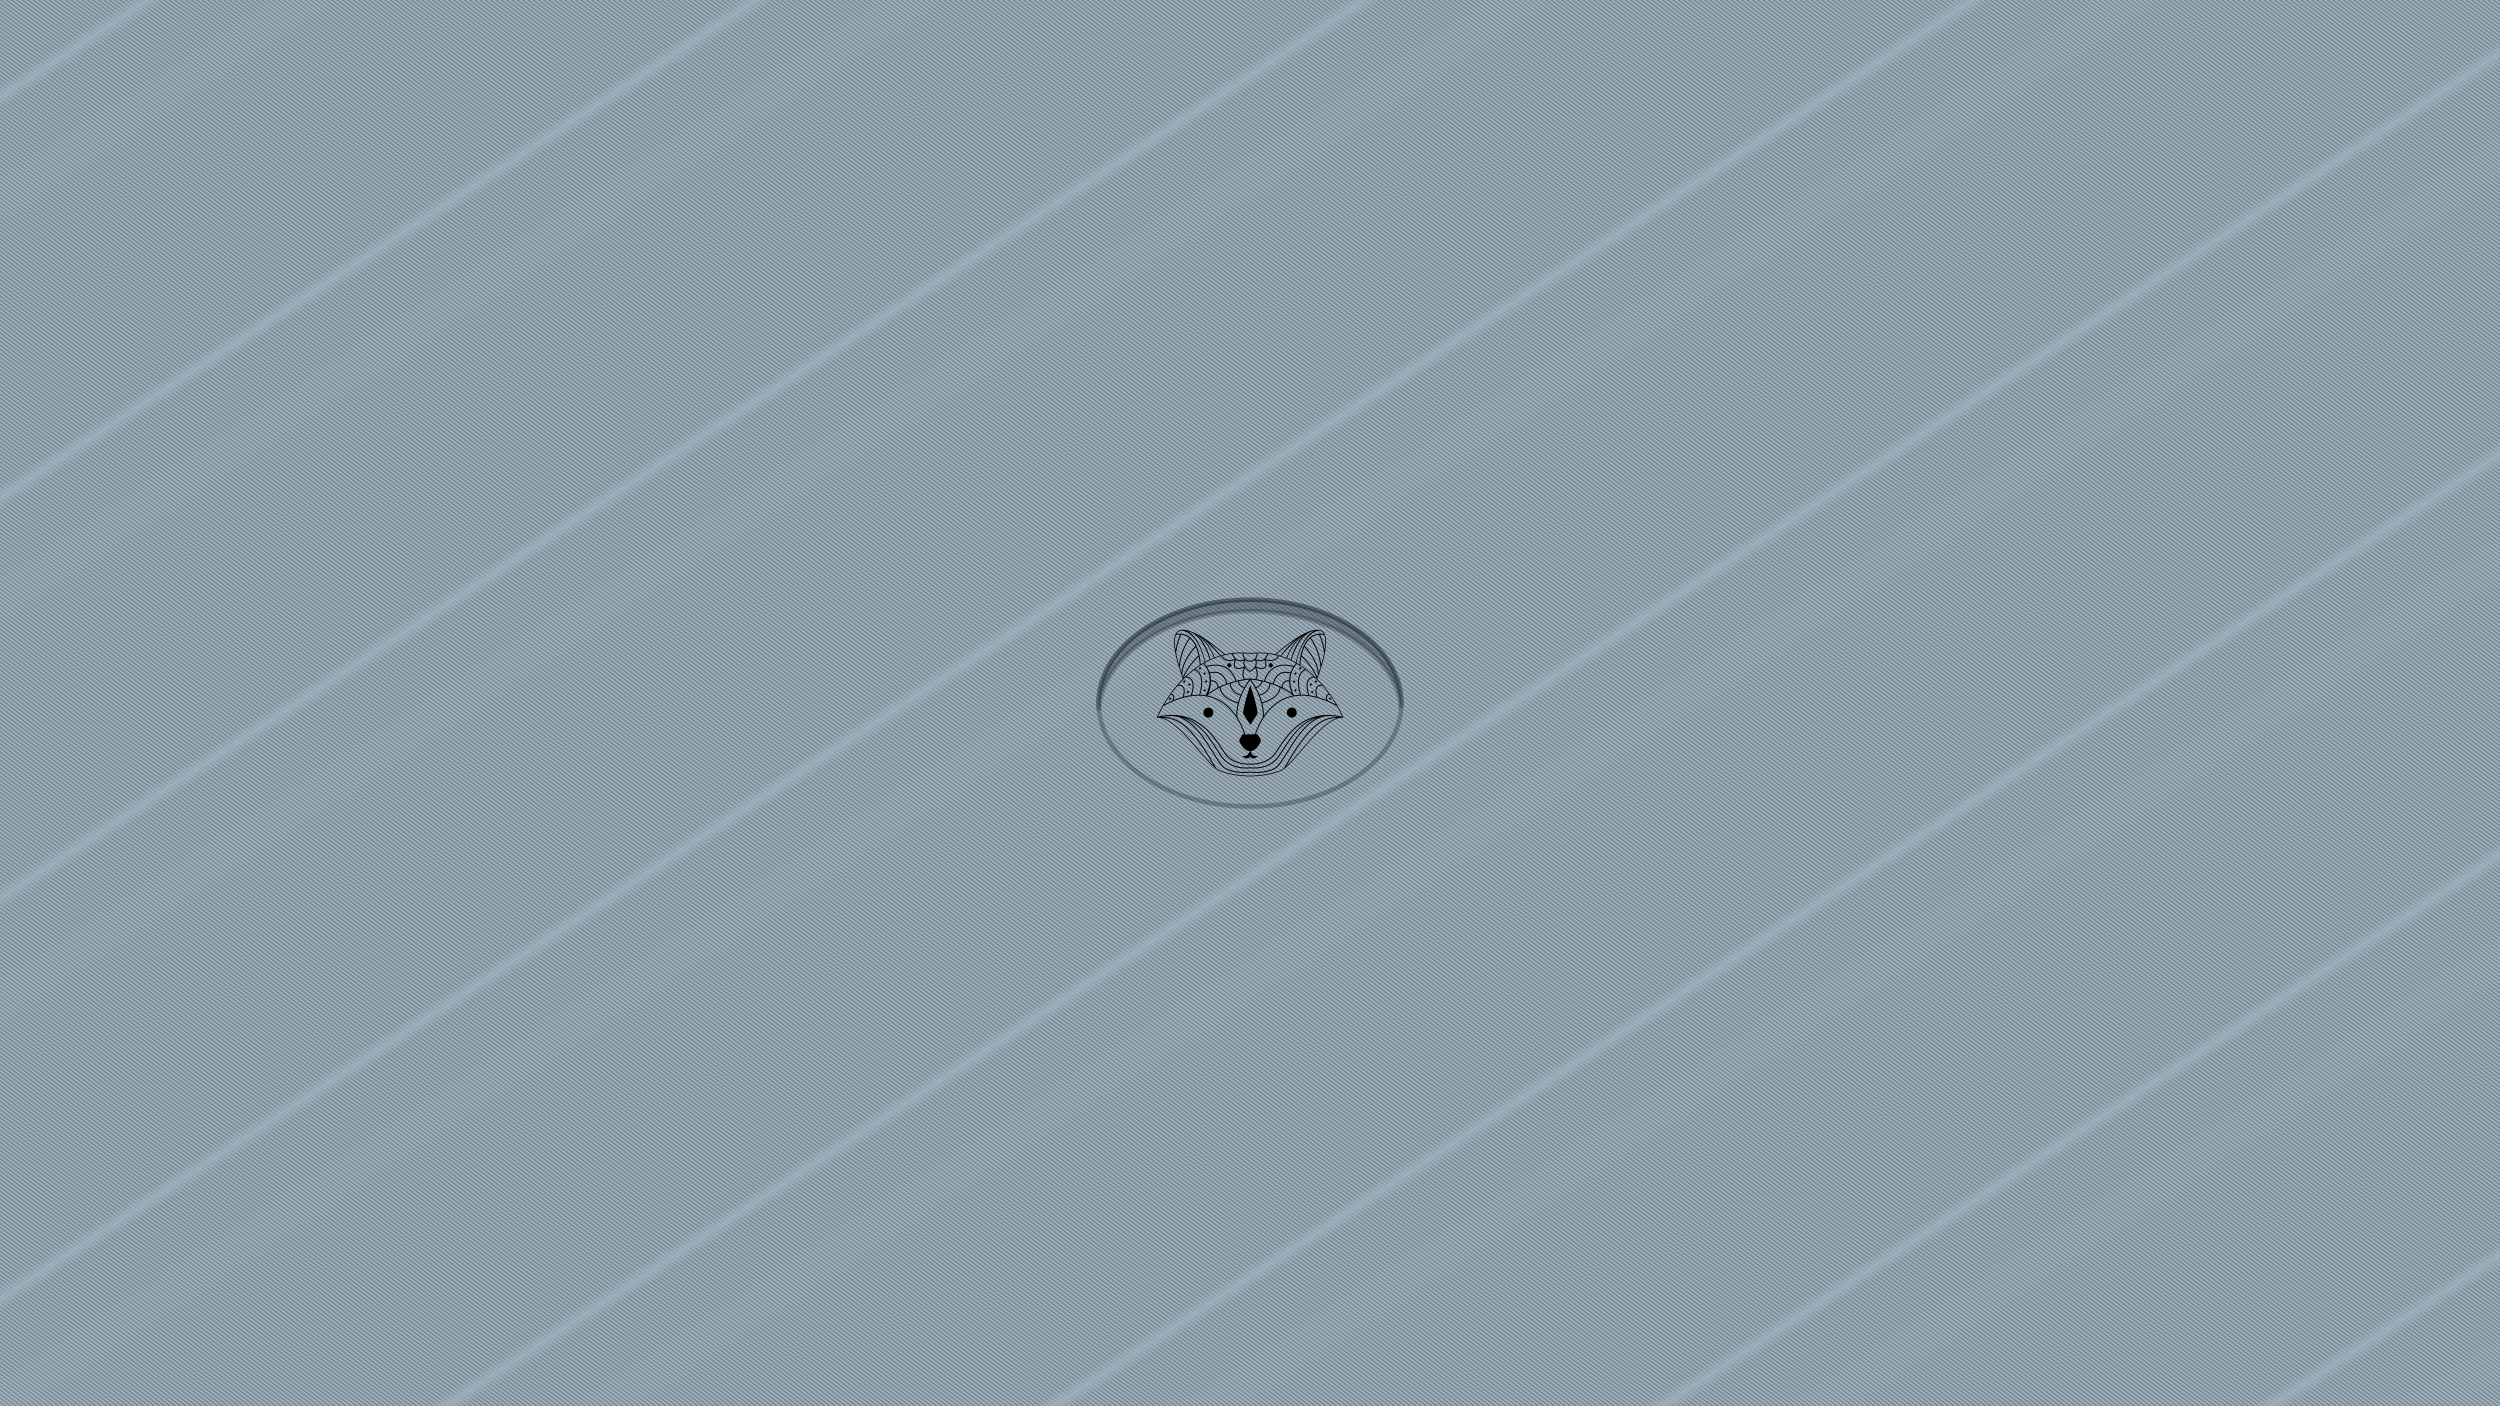 <?xml version="1.0" encoding="UTF-8" standalone="no"?>
<!-- Created with Inkscape (http://www.inkscape.org/) -->

<svg
   xmlns:dc="http://purl.org/dc/elements/1.1/"
   xmlns:cc="http://creativecommons.org/ns#"
   xmlns:rdf="http://www.w3.org/1999/02/22-rdf-syntax-ns#"
   xmlns:svg="http://www.w3.org/2000/svg"
   xmlns="http://www.w3.org/2000/svg"
   xmlns:xlink="http://www.w3.org/1999/xlink"
   xmlns:sodipodi="http://sodipodi.sourceforge.net/DTD/sodipodi-0.dtd"
   xmlns:inkscape="http://www.inkscape.org/namespaces/inkscape"
   width="1920"
   height="1080"
   viewBox="0 0 1920 1080"
   id="svg2"
   version="1.1"
   inkscape:version="0.91 r13725"
   sodipodi:docname="foxwall-fhd.svg">
  <defs
     id="defs4">
    <pattern
       patternTransform="matrix(7.048,-5.283,-0.366,-0.241,-1536.278,261.075)"
       id="pattern9941"
       xlink:href="#pattern9639"
       inkscape:collect="always" />
    <pattern
       inkscape:collect="always"
       xlink:href="#pattern9639"
       id="pattern9643"
       patternTransform="matrix(7.048,-5.283,-0.366,-0.241,383.722,261.075)" />
    <pattern
       inkscape:collect="always"
       xlink:href="#pattern9635"
       id="pattern9639"
       patternTransform="matrix(4.699,-5.009,-0.244,-0.229,-1024.185,302.105)" />
    <pattern
       inkscape:collect="always"
       xlink:href="#Wavy"
       id="pattern9635"
       patternTransform="matrix(0.254,0.967,-0.967,0.254,0,0)" />
    <pattern
       inkscape:stockid="Wavy"
       id="Wavy"
       height="5.181"
       width="30.066"
       patternUnits="userSpaceOnUse"
       inkscape:collect="always">
      <path
         id="path9536"
         d="M 7.597,0.061 C 5.079,-0.187 2.656,0.302 -0.01,1.788 L -0.01,3.061 C 2.773,1.431 5.173,1.052 7.472,1.280 C 9.770,1.508 11.969,2.361 14.253,3.218 C 18.820,4.931 23.804,6.676 30.066,3.061 L 30.062,1.788 C 23.622,5.497 19.246,3.770 14.691,2.061 C 12.413,1.207 10.115,0.311 7.597,0.061 z "
         style="fill:black;stroke:none;" />
    </pattern>
    <pattern
       inkscape:collect="always"
       xlink:href="#pattern9635"
       id="pattern9881"
       patternTransform="matrix(4.699,-5.009,-0.244,-0.229,-1024.185,302.105)" />
    <pattern
       inkscape:collect="always"
       xlink:href="#Wavy"
       id="pattern9883"
       patternTransform="matrix(0.254,0.967,-0.967,0.254,0,0)" />
  </defs>
  <sodipodi:namedview
     id="base"
     pagecolor="#ffffff"
     bordercolor="#666666"
     borderopacity="1.0"
     inkscape:pageopacity="0.0"
     inkscape:pageshadow="2"
     inkscape:zoom="0.38697917"
     inkscape:cx="463.84926"
     inkscape:cy="519.32705"
     inkscape:document-units="px"
     inkscape:current-layer="layer1"
     showgrid="false"
     units="px"
     inkscape:showpageshadow="false"
     inkscape:window-width="1280"
     inkscape:window-height="973"
     inkscape:window-x="0"
     inkscape:window-y="23"
     inkscape:window-maximized="1" />
  <g
     inkscape:label="Livello 1"
     inkscape:groupmode="layer"
     id="layer1"
     transform="translate(0,27.638)">
    <rect
       style="opacity:1;fill:#a6b4bd;fill-opacity:1;stroke:none;stroke-width:4.605;stroke-miterlimit:4;stroke-dasharray:none;stroke-opacity:1"
       id="rect9629"
       width="1920"
       height="1080"
       x="6.1035156e-05"
       y="-27.638" />
    <rect
       y="-27.638"
       x="-1920"
       height="1080"
       width="1920"
       id="rect9637"
       style="opacity:0.486;fill:url(#pattern9941);fill-opacity:1;stroke:none;stroke-width:4.605;stroke-miterlimit:4;stroke-dasharray:none;stroke-opacity:1"
       transform="scale(-1,1)" />
    <rect
       style="opacity:0.486;fill:url(#pattern9643);fill-opacity:1;stroke:none;stroke-width:4.605;stroke-miterlimit:4;stroke-dasharray:none;stroke-opacity:1"
       id="rect9641"
       width="1920"
       height="1080"
       x="6.1035156e-05"
       y="-27.638" />
    <rect
       y="-27.638"
       x="6.1035156e-05"
       height="1080"
       width="1920"
       id="rect9627"
       style="opacity:1;fill:#5a85a0;fill-opacity:0.132;stroke:none;stroke-width:4.605;stroke-miterlimit:4;stroke-dasharray:none;stroke-opacity:1" />
    <g
       transform="matrix(0.887,0,0,0.887,392.291,33.036)"
       id="g9819">
      <g
         style="fill:#000000;fill-opacity:1"
         transform="matrix(1.056,0,0,-1.056,403.877,642.89)"
         id="g6553">
        <g
           style="fill:#000000;fill-opacity:1"
           clip-path="none"
           mask="none"
           transform="translate(257.907,93.359)"
           id="g502">
          <path
             inkscape:connector-curvature="0"
             id="path504"
             style="fill:#000000;fill-opacity:1;fill-rule:nonzero;stroke:none"
             d="m 0,0 c -2.252,0 -4.078,-1.825 -4.078,-4.08 0,-2.253 1.826,-4.08 4.078,-4.08 2.257,0 4.081,1.827 4.081,4.08 C 4.081,-1.825 2.257,0 0,0" />
        </g>
        <g
           style="fill:#000000;fill-opacity:1"
           clip-path="none"
           mask="none"
           transform="translate(293.668,87.02)"
           id="g506">
          <path
             inkscape:connector-curvature="0"
             id="path508"
             style="fill:#000000;fill-opacity:1;fill-rule:nonzero;stroke:none"
             d="m 0,0 0.001,0.012 c -0.162,0.016 -0.321,0.024 -0.48,0.042 -1.939,0.229 -3.802,0.34 -5.597,0.342 l 0,0.013 C -6.122,0.407 -6.162,0.398 -6.204,0.396 -29.15,0.363 -40.63,-17.171 -47.229,-27.275 c -0.844,-1.297 -1.643,-2.519 -2.354,-3.526 -6.352,-9.021 -18.505,-8.865 -20.271,-8.788 l 0,0.011 c -0.007,-10e-4 -0.052,-0.002 -0.111,-0.007 -0.057,0.005 -0.103,0.006 -0.11,0.007 l 0,-0.011 c -1.766,-0.077 -13.913,-0.236 -20.272,8.788 -0.71,1.007 -1.509,2.229 -2.354,3.526 -6.6,10.105 -18.081,27.649 -41.038,27.671 -0.037,0.002 -0.076,0.012 -0.114,0.013 l 0,-0.013 c -1.806,-0.002 -3.683,-0.113 -5.636,-0.345 -0.147,-0.015 -0.292,-0.025 -0.442,-0.039 l 0.002,-0.01 c -1.819,-0.234 -3.702,-0.57 -5.649,-1.021 0.587,1.314 2.092,4.52 4.515,8.712 l 0.018,-0.036 c 16.438,8.878 30.759,10.809 42.568,5.743 17.145,-7.356 23.265,-27.316 23.727,-28.908 l -1.389,0 c 0,0 -3.164,-4.47 -2.632,-5.786 0.508,-1.275 3.976,-8.214 8.49,-7.947 -0.546,-1.938 -2.092,-4.958 -6.345,-3.973 0,0 4.269,-4.341 6.662,-0.615 2.391,-3.726 6.661,0.615 6.661,0.615 -4.252,-0.985 -5.798,2.035 -6.345,3.973 4.516,-0.267 7.982,6.672 8.491,7.947 0.529,1.316 -2.634,5.786 -2.634,5.786 l -1.389,0 c 0.463,1.592 6.584,21.552 23.728,28.908 11.807,5.064 26.131,3.134 42.567,-5.743 L 1.136,7.691 C 3.557,3.501 5.062,0.295 5.65,-1.019 3.7,-0.569 1.818,-0.233 0,0 m 3.654,-1.501 0.009,0.08 C 3.736,-1.438 3.811,-1.448 3.882,-1.463 3.808,-1.479 3.731,-1.487 3.654,-1.501 m -127.628,-0.103 c 16.197,-4.084 25.107,-17.711 30.596,-26.115 0.849,-1.301 1.652,-2.528 2.369,-3.548 5.948,-8.445 16.741,-9.146 20.153,-9.146 0.422,0 0.719,0.01 0.891,0.018 0.173,-0.008 0.467,-0.018 0.892,-0.018 3.413,0 14.204,0.702 20.153,9.146 0.718,1.02 1.521,2.247 2.37,3.548 5.487,8.403 14.398,22.031 30.588,26.115 -13.325,-4.632 -21.196,-16.897 -26.897,-25.792 -1.876,-2.928 -3.494,-5.455 -5.061,-7.395 -7.596,-9.409 -20.457,-7.978 -21.969,-7.774 l -0.002,0.023 c -0.005,-10e-4 -0.033,-0.006 -0.072,-0.011 -0.041,0.005 -0.07,0.01 -0.077,0.011 l -0.002,-0.023 c -1.51,-0.206 -14.363,-1.643 -21.968,7.774 -1.567,1.94 -3.185,4.467 -5.06,7.395 -5.701,8.895 -13.573,21.16 -26.904,25.792 m 26.221,-26.23 c 1.887,-2.948 3.52,-5.493 5.112,-7.466 5.78,-7.154 14.463,-8.268 19.303,-8.268 1.703,0 2.919,0.139 3.373,0.196 0.457,-0.057 1.67,-0.196 3.374,-0.196 4.84,0 13.524,1.115 19.304,8.268 1.59,1.973 3.224,4.518 5.112,7.466 6.064,9.469 13.835,21.575 27.25,25.782 -10.864,-5.331 -18.769,-18.084 -24.87,-27.943 -3.715,-5.997 -6.92,-11.176 -9.665,-12.838 -7.803,-4.712 -18.943,-3.475 -20.421,-3.282 l -0.003,0.02 c -0.005,-10e-4 -0.038,-0.005 -0.081,-0.01 -0.043,0.004 -0.076,0.009 -0.08,0.01 l -0.004,-0.02 c -1.477,-0.193 -12.61,-1.433 -20.421,3.282 -2.744,1.662 -5.951,6.841 -9.665,12.838 -6.108,9.868 -14.022,22.641 -24.906,27.962 13.437,-4.195 21.215,-16.323 27.288,-25.801 m 69.404,6.55 -0.091,-0.121 c -6.124,-8.053 -13.482,-21.443 -13.554,-21.576 l 0.07,-0.041 c -1.279,-1.018 -2.468,-1.774 -3.553,-2.204 -10.088,-3.99 -21.916,-4.192 -24.186,-4.192 l -0.306,0.002 -0.299,-0.002 c -2.269,0 -14.096,0.202 -24.184,4.192 -1.087,0.43 -2.274,1.186 -3.554,2.204 l 0.07,0.041 c -0.072,0.133 -7.429,13.523 -13.552,21.576 l -0.091,0.121 c -6.115,8.039 -16.351,21.494 -31.946,19.87 1.466,0.29 2.896,0.515 4.285,0.674 2.727,0.272 5.289,0.274 7.692,0.031 13.901,-2.55 23.567,-18.149 30.726,-29.712 3.923,-6.336 7.022,-11.344 9.936,-13.103 5.073,-3.066 11.35,-3.712 15.742,-3.712 2.617,0 4.56,0.231 5.179,0.312 0.622,-0.081 2.56,-0.312 5.182,-0.312 4.39,0 10.668,0.646 15.741,3.712 2.913,1.759 6.01,6.767 9.936,13.103 7.14,11.535 16.776,27.09 30.627,29.694 2.439,0.256 5.041,0.261 7.82,-0.016 1.383,-0.158 2.804,-0.385 4.263,-0.671 -15.607,1.623 -25.838,-11.829 -31.953,-19.87 m 0.245,-7.085 c -4.542,-5.286 -8.677,-10.093 -12.22,-13.286 2.188,3.878 7.741,13.467 12.528,19.759 l 0.09,0.119 c 5.727,7.533 15.135,19.878 29.104,19.673 -9.719,-3.256 -20.144,-15.38 -29.502,-26.265 m -83.722,0 c -9.356,10.885 -19.782,23.009 -29.5,26.265 13.973,0.203 23.375,-12.14 29.101,-19.673 l 0.092,-0.119 c 4.786,-6.292 10.337,-15.881 12.529,-19.759 -3.544,3.193 -7.679,8 -12.222,13.286 m -31.986,26.905 c 0.074,0.016 0.146,0.026 0.221,0.04 l 0.008,-0.077 c -0.078,0.014 -0.154,0.022 -0.229,0.037 m 8.677,18.391 c 0.989,-0.085 1.652,-0.41 1.959,-0.982 0.614,-1.143 -0.212,-3.129 -0.64,-3.909 -2.136,-0.909 -4.308,-1.939 -6.52,-3.1 1.447,2.436 3.179,5.149 5.201,7.991 m 5.715,7.352 c 2.019,0.192 3.45,-0.252 4.251,-1.318 1.755,-2.339 0.178,-7.011 -0.157,-7.919 -2.403,-0.67 -4.86,-1.508 -7.375,-2.532 0.419,1.018 0.876,2.63 0.24,3.816 -0.387,0.724 -1.118,1.158 -2.145,1.337 1.563,2.162 3.291,4.389 5.186,6.616 m 6.421,6.836 c 2.222,-0.052 3.84,-0.804 4.802,-2.24 2.519,-3.745 0.098,-11.049 -0.378,-12.39 -1.894,-0.271 -3.827,-0.669 -5.801,-1.185 0.548,1.666 1.628,5.781 -0.145,8.146 -0.862,1.151 -2.26,1.717 -4.164,1.684 1.708,1.966 3.603,3.985 5.686,5.985 m -2.594,2.095 0.079,0 c -0.033,10.531 9.028,20.713 11.089,22.892 1.001,-2.324 1.689,-4.761 2.16,-6.976 -1.31,-1.208 -9.401,-8.909 -12.717,-17.607 -0.172,0.468 -0.379,1.035 -0.611,1.691 m -2.143,6.501 0.065,-0.006 c 1.228,13.191 7.21,21.646 8.513,23.348 1.86,-1.658 3.284,-3.824 4.373,-6.154 -1.476,-1.528 -10.49,-11.259 -11.451,-21.836 -0.462,1.361 -0.975,2.932 -1.5,4.648 m -3.008,11.964 0.244,-0.029 c 0.789,7.207 3.444,13.272 4.03,14.542 2.512,-0.215 4.75,-1.086 6.691,-2.617 -1.268,-1.651 -6.913,-9.605 -8.5,-22.041 -0.927,3.178 -1.827,6.698 -2.465,10.145 m 0.009,14.292 c 1.179,0.21 2.311,0.294 3.398,0.267 -0.724,-1.621 -2.795,-6.626 -3.727,-12.705 -0.765,4.878 -0.89,9.43 0.329,12.438 m 3.113,3.249 c 0.667,0.238 1.396,0.366 2.169,0.408 l -0.382,-0.16 c 12.308,-1.234 17.763,-21.133 18.642,-25.793 -1.11,-0.615 -2.203,-1.248 -3.258,-1.909 -0.138,2.9 -1.176,16.219 -8.645,22.312 -3.07,2.505 -6.855,3.423 -11.235,2.765 0.657,1.169 1.567,1.968 2.709,2.377 m 10.234,-1.422 c 9.258,-5.332 13.642,-19.79 14.272,-22.042 -1.206,-0.565 -2.383,-1.155 -3.529,-1.777 -0.777,3.67 -3.775,14.106 -9.001,20.539 -1.834,2.256 -3.777,3.804 -5.801,4.653 1.297,-0.316 2.657,-0.785 4.059,-1.373 m 17.801,-20.521 c -0.999,-0.394 -1.976,-0.815 -2.94,-1.252 -0.566,2.329 -3.613,13.564 -10.945,19.781 9.186,-5.871 13.24,-16.66 13.885,-18.529 m -10.211,16.553 c 7.004,-5.316 13.701,-13.257 15.028,-14.874 -1.441,-0.436 -2.859,-0.913 -4.235,-1.442 -0.618,1.769 -3.845,10.263 -10.845,16.35 0.016,-0.01 0.034,-0.021 0.052,-0.034 m 18.506,-13.919 c -0.956,-0.228 -1.897,-0.48 -2.826,-0.751 -0.649,0.861 -4.586,5.994 -9.79,10.771 6.114,-4.336 11.189,-8.752 12.616,-10.02 m 6.512,0.569 c 0.497,-1.828 1.248,-3.249 2.243,-4.262 -1.7,-0.721 -7.117,-2.474 -10.578,2.597 2.666,0.735 5.446,1.299 8.335,1.665 m 7.459,0.471 c 0.389,0 0.783,-0.007 1.175,-0.016 0.015,-2.047 0.563,-3.688 1.63,-4.887 -0.034,-0.022 -3.149,-1.601 -5.885,-0.369 -1.669,0.748 -2.866,2.406 -3.569,4.903 2.156,0.243 4.372,0.369 6.649,0.369 m 7.389,-0.422 c 1.784,0.204 3.573,0.334 5.34,0.389 -0.018,-1.945 -0.552,-3.473 -1.6,-4.532 -1.479,-1.491 -3.535,-1.598 -3.861,-1.608 -0.614,0.038 -2.381,0.292 -3.682,1.608 -1.051,1.059 -1.585,2.587 -1.601,4.532 1.77,-0.055 3.57,-0.185 5.404,-0.389 m 7.323,0.422 c 2.276,0 4.494,-0.126 6.649,-0.369 -0.702,-2.496 -1.896,-4.151 -3.564,-4.903 -2.725,-1.229 -5.852,0.346 -5.889,0.369 1.067,1.199 1.617,2.84 1.629,4.887 0.395,0.009 0.786,0.016 1.175,0.016 m 15.795,-2.136 c -3.464,-5.07 -8.881,-3.318 -10.579,-2.597 0.996,1.012 1.747,2.434 2.245,4.262 2.888,-0.366 5.668,-0.931 8.334,-1.665 M -31.65,62.879 C -39.001,57.135 -44.939,49.12 -45.008,49.027 l 0.29,-0.214 c -1.285,0.401 -2.584,0.776 -3.92,1.094 1.757,1.56 9.038,7.894 16.988,12.972 m -8.483,-15.692 c -1.402,0.562 -2.841,1.077 -4.312,1.543 0.687,0.846 7.841,9.531 15.322,15.177 -7.764,-6.714 -10.913,-16.411 -11.01,-16.72 m 3.54,-1.538 c -1.1,0.52 -2.229,1.008 -3.378,1.472 l 0.431,-0.134 c 0.043,0.137 3.958,12.409 13.983,18.815 -7.88,-6.68 -10.811,-19.161 -11.036,-20.153 m 20.025,23.889 c -2.393,-0.715 -4.678,-2.394 -6.817,-5.024 -5.457,-6.716 -8.486,-17.804 -9.089,-20.989 -1.246,0.697 -2.521,1.367 -3.836,1.995 l 0.318,-0.066 c 0.04,0.181 5.191,19.81 17.313,23.664 0.723,0.186 1.429,0.334 2.111,0.42 m 3.364,-0.078 c 0.307,-0.064 0.608,-0.141 0.895,-0.244 1.142,-0.409 2.053,-1.208 2.709,-2.377 -4.379,0.656 -8.162,-0.259 -11.234,-2.765 -7.469,-6.094 -8.507,-19.416 -8.645,-22.312 -0.795,0.499 -1.611,0.981 -2.436,1.452 0.557,3.595 5.945,24.959 18.711,26.246 m 4.34,-15.931 c -0.934,6.079 -3.004,11.084 -3.728,12.705 1.088,0.027 2.218,-0.057 3.396,-0.267 1.22,-3.008 1.096,-7.56 0.332,-12.438 M -11.648,41.53 c -1.589,12.436 -7.236,20.39 -8.502,22.041 1.941,1.531 4.179,2.402 6.691,2.617 0.585,-1.269 3.24,-7.331 4.031,-14.542 l 0.243,0.029 c -0.638,-3.447 -1.538,-6.967 -2.463,-10.145 m -2.045,-6.467 c -0.962,10.577 -9.976,20.308 -11.452,21.836 1.09,2.33 2.514,4.496 4.374,6.154 1.301,-1.699 7.283,-10.144 8.513,-23.348 l 0.066,0.006 c -0.525,-1.716 -1.039,-3.287 -1.501,-4.648 m -1.253,-3.544 c -3.318,8.698 -11.408,16.399 -12.719,17.607 0.473,2.215 1.16,4.652 2.158,6.976 2.064,-2.177 11.125,-12.354 11.091,-22.892 l 0.077,0 c -0.23,-0.656 -0.437,-1.223 -0.607,-1.691 m -13.634,1.966 c 0.971,1.87 2.496,3.135 4.522,3.77 2.265,-1.734 4.372,-3.545 6.326,-5.379 -2.103,-0.21 -3.675,-1.064 -4.674,-2.549 -2.566,-3.821 -0.567,-10.614 0.148,-12.715 -2.046,0.256 -4.041,0.357 -5.992,0.325 -0.287,0.894 -3.343,10.744 -0.33,16.548 m -0.107,7.769 c 0.014,0.409 0.129,3.277 0.834,6.94 2.059,-1.953 9.549,-9.45 12.406,-17.68 -3.77,3.748 -8.187,7.481 -13.24,10.74 m -2.868,1.059 c 2.373,-1.394 4.607,-2.902 6.718,-4.474 -1.974,-0.749 -3.477,-2.083 -4.46,-3.981 -3.027,-5.833 -0.37,-15.107 0.204,-16.937 -1.664,-0.063 -3.29,-0.228 -4.882,-0.503 -1.073,1.997 -7.5,15.155 2.42,25.895 m -47.666,-14.33 c 3.973,0.872 7.11,1.267 8.554,1.418 -1.488,-2.121 -2.768,-4.174 -3.871,-6.157 -0.91,0.148 -4.004,0.936 -4.683,4.739 m -6.634,-1.745 c 2.052,0.637 4.025,1.15 5.844,1.567 0.717,-3.906 3.772,-5.007 5.066,-5.297 -1.037,-1.913 -1.913,-3.753 -2.641,-5.496 -1.422,0.289 -7.666,1.987 -8.269,9.226 m -0.801,-0.251 c 0.712,-7.305 6.975,-9.309 8.764,-9.735 -0.8,-1.995 -1.419,-3.872 -1.892,-5.595 -2.126,0.529 -13.445,3.753 -14.473,12.392 2.552,1.175 5.126,2.144 7.601,2.938 m -16.459,9.244 c -0.52,1.499 -1.247,3.014 -2.226,4.517 6.166,1.703 11.38,1.341 15.498,-1.085 5.919,-3.492 7.766,-10.227 7.836,-10.507 -2.111,-0.531 -4.38,-1.192 -6.71,-2.007 -0.276,1.403 -1.373,5.631 -4.934,8.003 -2.507,1.671 -5.695,2.025 -9.464,1.079 m 6.541,-12.412 c -2.644,-1.345 -5.227,-2.92 -7.601,-4.772 0.869,2.001 2.122,5.608 2.199,9.885 1.61,0.106 2.888,-0.26 3.796,-1.095 1.613,-1.489 1.577,-3.994 1.577,-4.017 l 0.029,-0.001 z m -1.051,4.607 c -1.07,0.988 -2.535,1.425 -4.351,1.313 -0.033,1.823 -0.292,3.753 -0.888,5.72 3.515,0.868 6.463,0.55 8.76,-0.978 3.379,-2.246 4.396,-6.469 4.614,-7.611 -2.09,-0.757 -4.217,-1.637 -6.316,-2.664 -0.053,0.851 -0.34,2.854 -1.819,4.22 m 51.345,6.726 c -3.56,-2.372 -4.656,-6.6 -4.932,-8.003 -2.247,0.787 -4.436,1.423 -6.483,1.949 0.122,0.513 1.79,7.127 7.601,10.558 4.12,2.433 9.336,2.794 15.507,1.092 -0.979,-1.503 -1.706,-3.018 -2.226,-4.517 -3.773,0.946 -6.956,0.592 -9.467,-1.079 m -6.993,-8.165 c 2.476,-0.794 5.049,-1.763 7.6,-2.938 -1.023,-8.608 -12.263,-11.84 -14.452,-12.388 -0.464,1.684 -1.084,3.56 -1.902,5.595 1.8,0.428 8.045,2.439 8.754,9.731 M -65.39,23.244 c -1.101,1.974 -2.379,4.027 -3.874,6.157 1.448,-0.151 4.585,-0.546 8.556,-1.418 -0.678,-3.804 -3.776,-4.591 -4.682,-4.739 m 5.473,4.561 c 1.817,-0.417 3.791,-0.93 5.843,-1.567 -0.604,-7.231 -6.832,-8.935 -8.262,-9.226 -0.727,1.73 -1.601,3.57 -2.647,5.496 1.295,0.291 4.347,1.392 5.066,5.297 m 21.965,0.934 c -1.818,0.112 -3.284,-0.326 -4.352,-1.313 -1.481,-1.366 -1.765,-3.369 -1.82,-4.22 -2.097,1.027 -4.225,1.907 -6.314,2.664 0.217,1.142 1.232,5.365 4.611,7.611 2.299,1.528 5.247,1.846 8.761,0.978 -0.596,-1.967 -0.856,-3.897 -0.886,-5.72 m -3.802,-1.908 c 0.907,0.841 2.192,1.207 3.802,1.101 0.073,-4.277 1.33,-7.884 2.199,-9.885 -2.377,1.852 -4.958,3.427 -7.603,4.773 l 0.029,0 c -0.001,0.023 -0.043,2.516 1.573,4.011 m -15.614,18.513 c 2.199,-0.823 7.835,-2.212 11.372,3.241 4.848,-1.41 9.32,-3.384 13.42,-5.697 -0.012,-0.102 -0.016,-0.181 -0.01,-0.215 l 0.299,0.04 c -0.676,-0.746 -1.285,-1.498 -1.822,-2.256 -6.505,1.847 -12.02,1.481 -16.395,-1.103 -6.11,-3.605 -7.81,-10.347 -7.977,-11.06 -2.401,0.588 -4.582,1.014 -6.384,1.316 0.791,1.168 2.133,4.163 0.02,9.305 1.767,-0.605 5.612,-1.635 7.388,0.139 1.169,1.169 1.199,3.28 0.089,6.29 m -7.49,-0.407 c 1.236,-0.437 3.515,-0.966 5.662,-10e-4 0.321,0.144 0.618,0.323 0.908,0.525 1.118,-2.858 1.219,-4.876 0.257,-5.834 -1.539,-1.537 -5.632,-0.34 -7.266,0.317 0.745,1.382 1.088,3.06 0.439,4.993 m -9.254,-5.833 c 1.585,-2.239 4.063,-3.5 4.109,-3.521 l 0.039,0.078 0.039,-0.078 c 0.044,0.021 2.522,1.282 4.109,3.521 2.575,-5.805 0.583,-8.724 0.052,-9.348 -1.445,0.225 -2.591,0.364 -3.337,0.443 l -0.752,0.093 c -0.008,0 -0.05,-0.005 -0.111,-0.01 -0.062,0.005 -0.104,0.01 -0.114,0.01 l -0.749,-0.093 c -0.747,-0.079 -1.893,-0.218 -3.339,-0.442 -0.516,0.625 -2.499,3.586 0.054,9.347 m 4.021,4.858 c 0.024,0 0.069,0.002 0.126,0.005 0.057,-0.003 0.102,-0.005 0.128,-0.005 l 0.019,0 0,0.011 c 0.676,0.047 2.409,0.279 3.86,1.521 2.394,-4.98 -2.645,-8.244 -4.006,-9.013 -1.364,0.769 -6.401,4.033 -4.006,9.013 1.451,-1.242 3.181,-1.474 3.86,-1.521 l 0,-0.011 0.019,0 z m -4.543,-4.018 c -1.632,-0.661 -5.723,-1.855 -7.267,-0.317 -0.959,0.958 -0.859,2.976 0.26,5.834 0.291,-0.202 0.589,-0.381 0.908,-0.525 2.146,-0.965 4.424,-0.436 5.662,10e-4 -0.648,-1.933 -0.305,-3.611 0.437,-4.993 m -31.889,3.407 c 3.871,2.112 8.067,3.919 12.591,5.234 3.536,-5.452 9.171,-4.064 11.373,-3.241 -1.112,-3.01 -1.083,-5.121 0.086,-6.29 1.777,-1.77 5.622,-0.744 7.388,-0.139 -2.112,-5.142 -0.769,-8.137 0.02,-9.305 -1.744,-0.291 -3.843,-0.701 -6.154,-1.262 -0.13,0.531 -2.004,7.343 -8.206,11.006 -4.375,2.584 -9.89,2.953 -16.394,1.103 -0.54,0.763 -1.152,1.519 -1.835,2.268 0.185,0.104 0.378,0.206 0.565,0.31 0.015,-0.124 0.026,-0.228 0.026,-0.28 l 0.619,-0.082 c 0.013,0.079 -0.016,0.316 -0.079,0.678 m -4.109,-9.493 c -0.986,1.901 -2.488,3.232 -4.463,3.981 2.111,1.574 4.346,3.08 6.72,4.474 9.799,-10.611 3.221,-23.608 1.982,-25.824 -1.451,0.23 -2.932,0.379 -4.441,0.432 0.573,1.83 3.23,11.104 0.202,16.937 m -13.849,-3.339 c 2.855,8.221 10.346,15.721 12.405,17.675 0.702,-3.654 0.82,-6.519 0.834,-6.939 -5.053,-3.26 -9.469,-6.988 -13.239,-10.736 m 8.606,6.736 c 2.029,-0.635 3.555,-1.899 4.525,-3.769 3.011,-5.801 -0.043,-15.653 -0.328,-16.549 -1.953,0.032 -3.947,-0.069 -5.994,-0.325 0.715,2.102 2.714,8.894 0.149,12.715 -0.999,1.485 -2.571,2.34 -4.676,2.549 1.953,1.835 4.059,3.645 6.324,5.379 m 34.628,-37.628 c -3.798,5.531 -9.276,11.239 -16.906,14.514 -2.218,0.953 -4.522,1.658 -6.909,2.129 3.04,2.616 6.5,4.721 10.037,6.417 1.279,-8.927 12.774,-12.249 15.035,-12.815 -1.218,-4.781 -1.327,-8.356 -1.257,-10.245 m 21.646,-1.38 c -4.554,-7.096 -6.357,-13.53 -6.391,-13.646 l 0.392,-0.109 -4.224,0 -0.282,0 -4.221,0 0.391,0.109 c -0.034,0.116 -1.837,6.55 -6.394,13.646 l 0.003,0 c -0.022,0.129 -2.019,13.126 10.363,30.736 12.362,-17.587 10.384,-30.607 10.361,-30.736 l 0.002,0 z m 0.279,9.001 c -0.154,0.804 -0.351,1.689 -0.594,2.631 2.317,0.583 13.737,3.911 15.012,12.808 3.537,-1.696 6.997,-3.801 10.035,-6.417 -2.384,-0.471 -4.692,-1.176 -6.908,-2.129 -7.62,-3.272 -13.094,-8.968 -16.891,-14.495 0.063,1.521 0.012,4.123 -0.654,7.602 m 48.078,17.882 c -1.905,0.03 -3.303,-0.534 -4.165,-1.684 -1.771,-2.365 -0.69,-6.48 -0.145,-8.146 -1.971,0.516 -3.907,0.913 -5.8,1.185 -0.477,1.338 -2.899,8.641 -0.379,12.388 0.962,1.438 2.579,2.189 4.801,2.242 2.079,-2 3.978,-4.019 5.688,-5.985 m 0.732,-0.851 c 1.896,-2.227 3.622,-4.454 5.186,-6.616 -1.024,-0.179 -1.755,-0.614 -2.142,-1.337 -0.636,-1.186 -0.18,-2.798 0.24,-3.816 -2.515,1.024 -4.971,1.858 -7.376,2.531 -0.332,0.908 -1.914,5.576 -0.158,7.92 0.8,1.066 2.233,1.511 4.25,1.318 M 0.404,8.937 c -2.21,1.16 -4.382,2.19 -6.517,3.096 -0.427,0.782 -1.254,2.768 -0.641,3.912 0.307,0.572 0.97,0.897 1.959,0.981 2.02,-2.841 3.754,-5.554 5.199,-7.989 M 6.498,-1.438 C 6.467,-1.368 4.799,2.604 1.472,8.317 L 1.501,8.368 C 1.472,8.386 1.443,8.397 1.417,8.412 c -2.777,4.761 -6.698,10.713 -11.782,16.633 -1.381,1.608 -2.892,3.258 -4.521,4.907 0.054,0.141 0.136,0.361 0.251,0.665 l 0.011,0.002 c -10e-4,0.005 -0.003,0.007 -0.005,0.015 0.224,0.592 0.548,1.467 0.94,2.573 l 0.085,0 c 0,0.076 -0.004,0.151 -0.006,0.228 0.598,1.697 1.333,3.883 2.081,6.336 l 0.077,0.008 c -0.005,0.062 -0.013,0.121 -0.021,0.183 0.432,1.421 0.864,2.926 1.278,4.473 2.802,10.581 3.285,18.015 1.431,22.103 -0.738,1.629 -1.862,2.723 -3.339,3.25 -4.682,1.674 -12.4,-1.162 -22.943,-8.425 -7.293,-5.023 -13.476,-10.532 -14.31,-11.283 -4.165,0.943 -8.581,1.475 -13.253,1.475 -2.429,0 -4.914,-0.142 -7.323,-0.424 -2.475,0.282 -4.963,0.424 -7.389,0.424 -4.672,0 -9.087,-0.532 -13.252,-1.475 -0.835,0.753 -7.017,6.261 -14.31,11.283 -1.334,0.919 -2.621,1.766 -3.863,2.541 -0.749,0.543 -1.508,1.059 -2.277,1.53 l -0.621,0.191 c -1.074,0.612 -2.11,1.161 -3.108,1.649 -0.54,0.293 -1.089,0.573 -1.661,0.828 l -0.019,-0.045 c -4.82,2.125 -8.638,2.715 -11.394,1.731 -1.477,-0.527 -2.599,-1.621 -3.339,-3.25 -1.855,-4.088 -1.372,-11.522 1.432,-22.103 0.412,-1.547 0.845,-3.052 1.275,-4.473 -0.007,-0.062 -0.014,-0.121 -0.02,-0.183 l 0.078,-0.008 c 0.748,-2.453 1.483,-4.639 2.081,-6.336 0,-0.077 -0.007,-0.152 -0.007,-0.228 l 0.087,0 c 0.392,-1.106 0.715,-1.981 0.939,-2.573 -0.002,-0.008 -0.005,-0.01 -0.007,-0.015 l 0.012,-0.002 c 0.114,-0.304 0.2,-0.524 0.253,-0.665 -1.632,-1.649 -3.145,-3.298 -4.526,-4.907 -5.083,-5.92 -9.002,-11.872 -11.78,-16.633 -0.027,-0.016 -0.054,-0.026 -0.081,-0.044 l 0.027,-0.051 c -3.326,-5.713 -4.994,-9.685 -5.024,-9.755 l -0.175,-0.423 0.455,0 c 0.025,0 0.049,-0.002 0.075,-0.002 l 0.021,-0.087 c 0.114,0.025 0.222,0.045 0.333,0.072 0.729,-0.023 1.462,-0.114 2.2,-0.262 l 0.009,-0.085 c 0.102,0.013 0.199,0.014 0.299,0.025 9.999,-2.226 21.058,-15.091 30.922,-26.565 5.096,-5.93 9.685,-11.261 13.545,-14.432 0.058,-0.107 0.093,-0.167 0.096,-0.176 l 0.07,0.04 c 1.401,-1.137 2.708,-1.985 3.901,-2.457 10.189,-4.031 22.12,-4.236 24.407,-4.236 l 0.299,0.003 0.306,-0.003 c 2.291,0 14.219,0.205 24.407,4.236 1.196,0.472 2.5,1.32 3.902,2.457 l 0.072,-0.04 c 0.004,0.009 0.037,0.069 0.094,0.176 3.861,3.171 8.449,8.502 13.545,14.432 9.865,11.474 20.926,24.339 30.925,26.565 0.098,-0.011 0.195,-0.012 0.296,-0.025 l 0.009,0.085 c 0.74,0.148 1.475,0.239 2.201,0.262 0.111,-0.027 0.22,-0.047 0.331,-0.072 l 0.023,0.087 c 0.025,0 0.05,0.002 0.073,0.002 l 0.455,0 -0.172,0.423 z" />
        </g>
        <g
           style="fill:#000000;fill-opacity:1"
           clip-path="none"
           mask="none"
           transform="translate(189.499,93.359)"
           id="g510">
          <path
             inkscape:connector-curvature="0"
             id="path512"
             style="fill:#000000;fill-opacity:1;fill-rule:nonzero;stroke:none"
             d="m 0,0 c -2.255,0 -4.081,-1.825 -4.081,-4.08 0,-2.253 1.826,-4.08 4.081,-4.08 2.253,0 4.078,1.827 4.078,4.08 C 4.078,-1.825 2.253,0 0,0" />
        </g>
        <g
           style="fill:#000000;fill-opacity:1"
           clip-path="none"
           mask="none"
           transform="translate(223.844,111.803)"
           id="g514">
          <path
             inkscape:connector-curvature="0"
             id="path516"
             style="fill:#000000;fill-opacity:1;fill-rule:nonzero;stroke:none"
             d="M 0,0 C 0,0 -5.789,-17.206 -5.922,-23.391 L 0,-32.47 l 0.066,-0.053 5.922,9.079 c -0.13,6.185 -5.922,23.39 -5.922,23.39 L 0,0 Z" />
        </g>
        <g
           style="fill:#000000;fill-opacity:1"
           clip-path="none"
           mask="none"
           transform="translate(259.775,107.556)"
           id="g518">
          <path
             inkscape:connector-curvature="0"
             id="path520"
             style="fill:#000000;fill-opacity:1;fill-rule:nonzero;stroke:none"
             d="M 0,0 1.103,-1.108 2.213,0 1.103,1.107 0,0 Z" />
        </g>
        <g
           style="fill:#000000;fill-opacity:1"
           clip-path="none"
           mask="none"
           transform="translate(260.878,114.759)"
           id="g522">
          <path
             inkscape:connector-curvature="0"
             id="path524"
             style="fill:#000000;fill-opacity:1;fill-rule:nonzero;stroke:none"
             d="M 0,0 -1.103,1.106 -2.213,0 -1.103,-1.106 0,0 Z" />
        </g>
        <g
           style="fill:#000000;fill-opacity:1"
           clip-path="none"
           mask="none"
           transform="translate(261.988,121.336)"
           id="g526">
          <path
             inkscape:connector-curvature="0"
             id="path528"
             style="fill:#000000;fill-opacity:1;fill-rule:nonzero;stroke:none"
             d="M 0,0 -1.11,1.106 -2.213,0 -1.11,-1.108 0,0 Z" />
        </g>
        <g
           style="fill:#000000;fill-opacity:1"
           clip-path="none"
           mask="none"
           transform="translate(265.825,125.512)"
           id="g530">
          <path
             inkscape:connector-curvature="0"
             id="path532"
             style="fill:#000000;fill-opacity:1;fill-rule:nonzero;stroke:none"
             d="M 0,0 -1.108,1.107 -2.214,0 -1.108,-1.107 0,0 Z" />
        </g>
        <g
           style="fill:#000000;fill-opacity:1"
           clip-path="none"
           mask="none"
           transform="translate(273.526,106.156)"
           id="g534">
          <path
             inkscape:connector-curvature="0"
             id="path536"
             style="fill:#000000;fill-opacity:1;fill-rule:nonzero;stroke:none"
             d="M 0,0 1.108,-1.107 2.218,0 1.108,1.109 0,0 Z" />
        </g>
        <g
           style="fill:#000000;fill-opacity:1"
           clip-path="none"
           mask="none"
           transform="translate(274.635,112.252)"
           id="g538">
          <path
             inkscape:connector-curvature="0"
             id="path540"
             style="fill:#000000;fill-opacity:1;fill-rule:nonzero;stroke:none"
             d="M 0,0 -1.108,1.108 -2.214,0 -1.108,-1.106 0,0 Z" />
        </g>
        <g
           style="fill:#000000;fill-opacity:1"
           clip-path="none"
           mask="none"
           transform="translate(276.556,114.759)"
           id="g542">
          <path
             inkscape:connector-curvature="0"
             id="path544"
             style="fill:#000000;fill-opacity:1;fill-rule:nonzero;stroke:none"
             d="M 0,0 1.107,-1.106 2.215,0 1.107,1.106 0,0 Z" />
        </g>
        <g
           style="fill:#000000;fill-opacity:1"
           clip-path="none"
           mask="none"
           transform="translate(290.356,100.667)"
           id="g546">
          <path
             inkscape:connector-curvature="0"
             id="path548"
             style="fill:#000000;fill-opacity:1;fill-rule:nonzero;stroke:none"
             d="M 0,0 -1.106,1.104 -2.213,0 -1.106,-1.109 0,0 Z" />
        </g>
        <g
           style="fill:#000000;fill-opacity:1"
           clip-path="none"
           mask="none"
           transform="translate(242.85,128.122)"
           id="g550">
          <path
             inkscape:connector-curvature="0"
             id="path552"
             style="fill:#000000;fill-opacity:1;fill-rule:nonzero;stroke:none"
             d="M 0,0 -2.144,2.146 -4.291,0 -2.144,-2.146 0,0 Z" />
        </g>
        <g
           style="fill:#000000;fill-opacity:1"
           clip-path="none"
           mask="none"
           transform="translate(186.469,108.663)"
           id="g554">
          <path
             inkscape:connector-curvature="0"
             id="path556"
             style="fill:#000000;fill-opacity:1;fill-rule:nonzero;stroke:none"
             d="M 0,0 -1.109,-1.107 0,-2.216 1.105,-1.107 0,0 Z" />
        </g>
        <g
           style="fill:#000000;fill-opacity:1"
           clip-path="none"
           mask="none"
           transform="translate(186.469,114.759)"
           id="g558">
          <path
             inkscape:connector-curvature="0"
             id="path560"
             style="fill:#000000;fill-opacity:1;fill-rule:nonzero;stroke:none"
             d="M 0,0 1.105,-1.106 2.213,0 1.105,1.106 0,0 Z" />
        </g>
        <g
           style="fill:#000000;fill-opacity:1"
           clip-path="none"
           mask="none"
           transform="translate(187.575,121.336)"
           id="g562">
          <path
             inkscape:connector-curvature="0"
             id="path564"
             style="fill:#000000;fill-opacity:1;fill-rule:nonzero;stroke:none"
             d="M 0,0 -1.105,1.106 -2.214,0 -1.105,-1.108 0,0 Z" />
        </g>
        <g
           style="fill:#000000;fill-opacity:1"
           clip-path="none"
           mask="none"
           transform="translate(181.525,125.512)"
           id="g566">
          <path
             inkscape:connector-curvature="0"
             id="path568"
             style="fill:#000000;fill-opacity:1;fill-rule:nonzero;stroke:none"
             d="M 0,0 1.107,-1.107 2.214,0 1.107,1.107 0,0 Z" />
        </g>
        <g
           style="fill:#000000;fill-opacity:1"
           clip-path="none"
           mask="none"
           transform="translate(173.821,106.156)"
           id="g570">
          <path
             inkscape:connector-curvature="0"
             id="path572"
             style="fill:#000000;fill-opacity:1;fill-rule:nonzero;stroke:none"
             d="M 0,0 -1.107,1.109 -2.215,0 -1.107,-1.107 0,0 Z" />
        </g>
        <g
           style="fill:#000000;fill-opacity:1"
           clip-path="none"
           mask="none"
           transform="translate(174.928,112.252)"
           id="g574">
          <path
             inkscape:connector-curvature="0"
             id="path576"
             style="fill:#000000;fill-opacity:1;fill-rule:nonzero;stroke:none"
             d="M 0,0 -1.107,1.108 -2.214,0 -1.107,-1.106 0,0 Z" />
        </g>
        <g
           style="fill:#000000;fill-opacity:1"
           clip-path="none"
           mask="none"
           transform="translate(170.793,114.759)"
           id="g578">
          <path
             inkscape:connector-curvature="0"
             id="path580"
             style="fill:#000000;fill-opacity:1;fill-rule:nonzero;stroke:none"
             d="M 0,0 -1.107,1.106 -2.213,0 -1.107,-1.106 0,0 Z" />
        </g>
        <g
           style="fill:#000000;fill-opacity:1"
           clip-path="none"
           mask="none"
           transform="translate(156.991,100.667)"
           id="g582">
          <path
             inkscape:connector-curvature="0"
             id="path584"
             style="fill:#000000;fill-opacity:1;fill-rule:nonzero;stroke:none"
             d="M 0,0 1.107,-1.109 2.214,0 1.107,1.104 0,0 Z" />
        </g>
        <g
           style="fill:#000000;fill-opacity:1"
           clip-path="none"
           mask="none"
           transform="translate(208.79,128.122)"
           id="g586">
          <path
             inkscape:connector-curvature="0"
             id="path588"
             style="fill:#000000;fill-opacity:1;fill-rule:nonzero;stroke:none"
             d="M 0,0 -2.146,2.146 -4.291,0 -2.146,-2.146 0,0 Z" />
        </g>
      </g>
      <path
         inkscape:connector-curvature="0"
         id="path9792"
         d="M 771.072,540.362 A 131.072,89.51 0 0 1 640,629.872 131.072,89.51 0 0 1 508.928,540.362 131.072,89.51 0 0 1 640,450.852 131.072,89.51 0 0 1 771.072,540.362 Z"
         style="opacity:0.292;fill:none;fill-opacity:1;stroke:#0d1d29;stroke-width:4;stroke-miterlimit:4;stroke-dasharray:none;stroke-opacity:1" />
      <path
         inkscape:connector-curvature="0"
         id="path9795"
         transform="translate(0,28.362)"
         d="M 640,422.49 A 131.072,89.51 0 0 0 508.928,512 131.072,89.51 0 0 0 509.23,517.855 131.072,89.51 0 0 1 640,432.49 131.072,89.51 0 0 1 770.77,516.145 131.072,89.51 0 0 0 771.072,512 131.072,89.51 0 0 0 640,422.49 Z"
         style="opacity:0.255;fill:#000000;fill-opacity:1;stroke:#0d1d29;stroke-width:4;stroke-miterlimit:4;stroke-dasharray:none;stroke-opacity:1" />
    </g>
  </g>
</svg>
